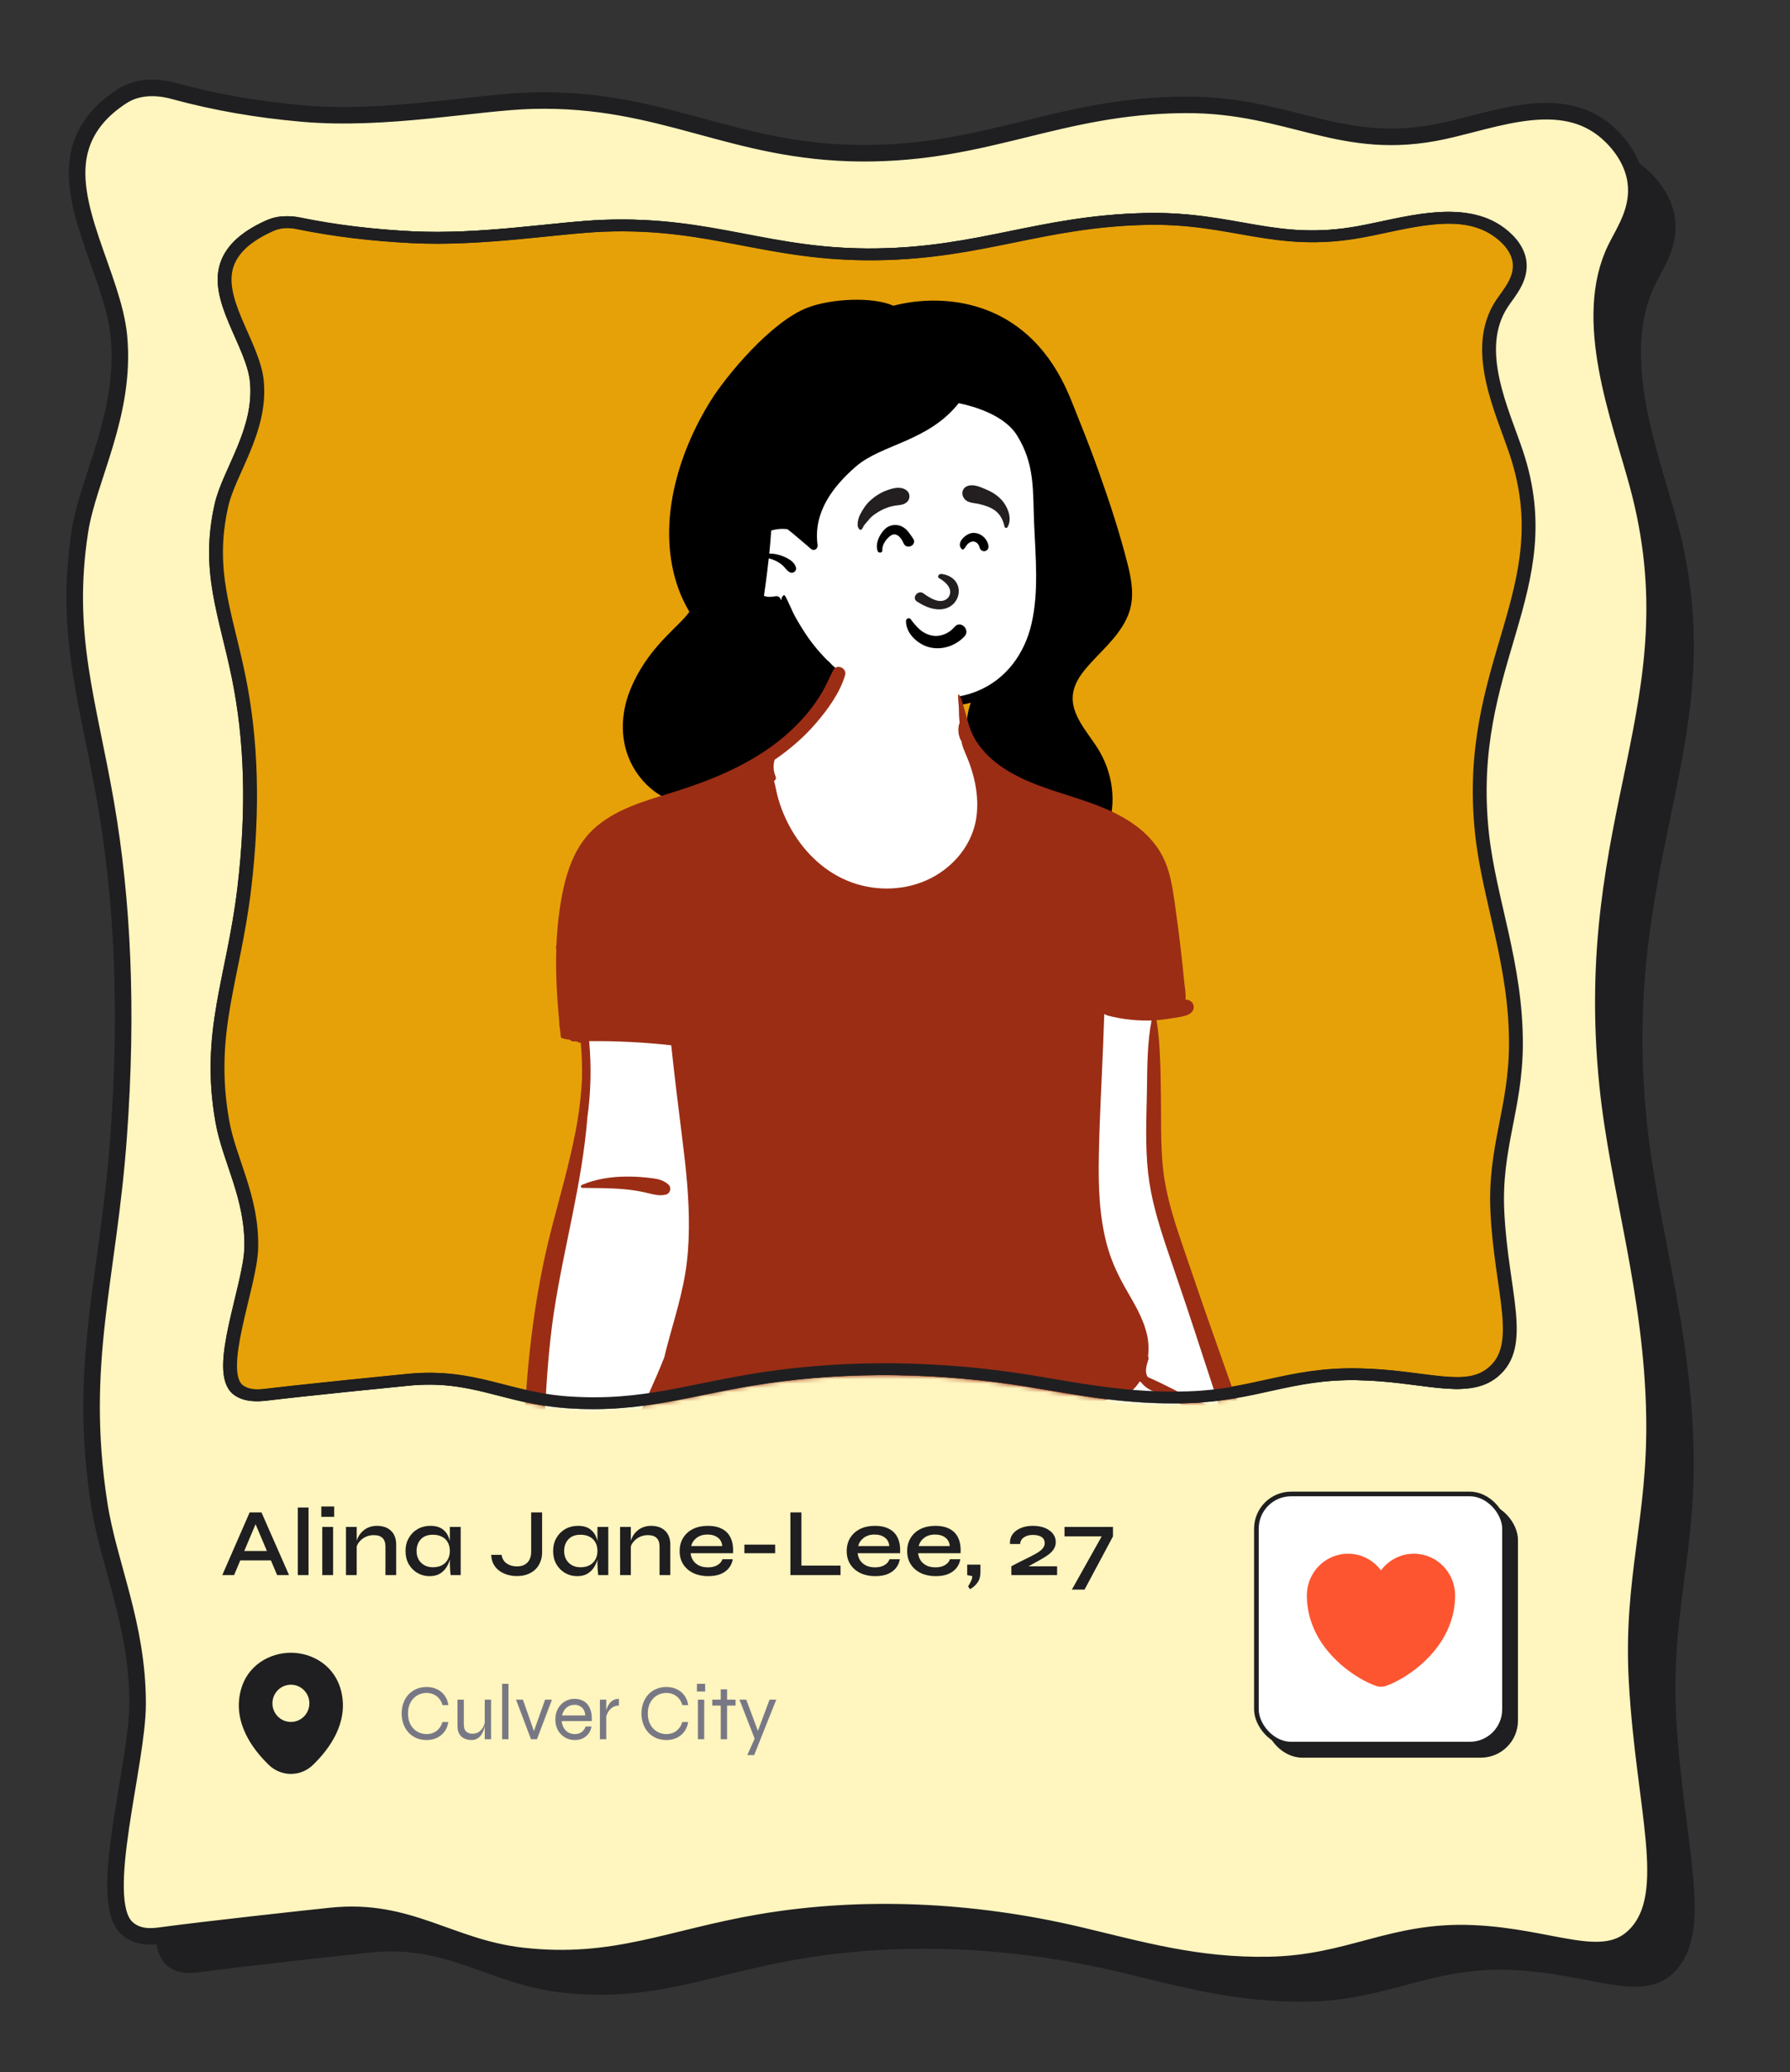 <svg width="407" height="471" viewBox="0 0 407 471" fill="none" xmlns="http://www.w3.org/2000/svg">
<rect x="0" y="0" width="407" height="471" fill="#333333" stroke="none"/>
<path fill-rule="evenodd" clip-rule="evenodd" d="M36.691 30.177C40.119 27.96 44.43 27.91 48.39 28.995C57.985 31.624 67.62 33.234 77.573 34.118C96.744 35.819 117.215 31.518 130.039 31.196C159.695 30.448 175.223 43.014 204.906 43.153C233.606 43.287 249.615 32.333 278.307 32.154C302.449 32.003 313.852 43.214 337.189 38.09C349.349 35.42 363.91 29.363 374.256 38.329C376.995 40.702 380.113 44.608 380.818 49.483C381.75 55.923 378.218 60.891 376.333 64.719C368.327 80.982 377.229 103.333 381.329 118.568C394.654 168.064 368.201 193.593 374.432 254.875C376.833 278.479 384.616 301.816 385.099 330.305C385.492 353.54 379.846 367.205 381.137 390.424C382.75 419.401 389.829 438.594 380.915 448.031C373.618 455.759 362.159 448.603 343.848 447.792C325.399 446.974 315.938 454.626 297.505 454.98C281.01 455.297 268.12 451.47 254.169 448.178C229.816 442.432 204.785 441.391 181.832 445.296C161.144 448.814 148.664 455.268 127.716 452.917C111.152 451.056 101.988 441.978 84.233 443.82C80.128 444.246 56.134 446.843 45.516 448.28C43.753 448.518 40.181 448.987 37.597 446.417C30.913 439.772 40.2 409.338 40.202 395.589C40.202 377.453 33.6 364.09 31.44 350.001C26.546 318.06 33.512 299.156 35.879 266.818C37.999 237.863 36.792 212.946 32.985 190.954C28.971 167.762 23.461 152.62 27.084 129.081C28.939 117.039 37.597 102.481 35.959 84.815C34.691 71.162 23.186 54.441 27.344 41.523C28.873 36.772 32.159 33.107 36.691 30.177Z" fill="#1F1F21"/>
<path fill-rule="evenodd" clip-rule="evenodd" d="M27.779 21.855C31.207 19.638 35.518 19.587 39.478 20.673C49.073 23.302 58.708 24.912 68.661 25.796C87.832 27.497 108.303 23.196 121.127 22.874C150.783 22.125 166.311 34.691 195.994 34.831C224.694 34.965 240.703 24.01 269.395 23.832C293.537 23.68 304.94 34.892 328.277 29.768C340.437 27.098 354.997 21.041 365.344 30.007C368.083 32.379 371.201 36.286 371.906 41.16C372.838 47.601 369.306 52.569 367.421 56.396C359.415 72.66 368.317 95.011 372.417 110.245C385.742 159.742 359.288 185.271 365.52 246.552C367.92 270.157 375.703 293.494 376.187 321.983C376.58 345.218 370.934 358.883 372.225 382.102C373.837 411.079 380.917 430.271 372.003 439.709C364.706 447.437 353.247 440.281 334.936 439.469C316.487 438.651 307.026 446.304 288.593 446.658C272.098 446.975 259.207 443.148 245.257 439.856C220.904 434.11 195.872 433.069 172.92 436.973C152.231 440.491 139.752 446.946 118.804 444.595C102.24 442.734 93.076 433.656 75.321 435.497C71.216 435.924 47.222 438.52 36.604 439.957C34.841 440.196 31.269 440.665 28.685 438.095C22 431.45 31.288 401.015 31.289 387.266C31.29 369.131 24.688 355.768 22.528 341.679C17.634 309.738 24.6 290.834 26.967 258.495C29.087 229.541 27.88 204.624 24.073 182.632C20.059 159.44 14.549 144.298 18.172 120.759C20.026 108.717 28.685 94.159 27.047 76.493C25.779 62.84 14.274 46.119 18.432 33.2C19.961 28.45 23.247 24.785 27.779 21.855Z" fill="#FFF5BE" stroke="#1F1F21" stroke-width="3.761"/>
<path fill-rule="evenodd" clip-rule="evenodd" d="M61.182 51.283C63.191 50.39 65.447 50.309 67.6 50.751C76.112 52.496 84.662 53.48 93.53 53.927C109.431 54.728 126.505 51.705 137.164 51.315C161.815 50.411 174.521 58.154 199.18 57.813C223.023 57.482 236.492 50.304 260.333 49.775C280.393 49.33 289.693 56.274 309.161 52.687C319.305 50.818 331.496 46.767 339.953 52.302C342.192 53.767 344.723 56.198 345.233 59.279C345.908 63.349 342.897 66.55 341.271 69.005C334.369 79.433 341.419 93.477 344.591 103.077C354.897 134.269 332.525 150.84 336.756 189.607C338.386 204.54 344.491 219.225 344.453 237.282C344.421 252.009 339.519 260.756 340.233 275.46C341.125 293.811 346.711 305.878 339.159 311.991C332.977 316.997 323.567 312.625 308.367 312.376C293.052 312.124 285.074 317.114 269.754 317.605C256.044 318.045 245.394 315.805 233.854 313.92C213.71 310.628 192.93 310.331 173.8 313.139C156.557 315.669 146.089 319.943 128.722 318.755C114.989 317.815 107.516 312.192 92.736 313.616C89.319 313.946 69.344 315.94 60.5 317.005C59.032 317.182 56.057 317.53 53.95 315.938C48.499 311.822 56.685 292.389 56.899 283.671C57.179 272.172 51.9 263.794 50.324 254.892C46.751 234.709 52.83 222.622 55.296 202.082C57.504 183.692 56.886 167.91 54.063 154.02C51.087 139.373 46.742 129.851 50.116 114.873C51.843 107.211 59.261 97.854 58.173 86.676C57.33 78.037 48.03 67.601 51.684 59.35C53.204 55.916 56.574 53.331 61.182 51.283Z" fill="#021123" stroke="#1F1F21" stroke-width="2.687"/>
<path fill-rule="evenodd" clip-rule="evenodd" d="M61.182 51.283C63.191 50.39 65.447 50.309 67.6 50.751C76.112 52.496 84.662 53.48 93.53 53.927C109.431 54.728 126.505 51.705 137.164 51.315C161.815 50.411 174.521 58.154 199.18 57.813C223.023 57.482 236.492 50.304 260.333 49.775C280.393 49.33 289.693 56.274 309.161 52.687C319.305 50.818 331.496 46.767 339.953 52.302C342.192 53.767 344.723 56.198 345.233 59.279C345.908 63.349 342.897 66.55 341.271 69.005C334.369 79.433 341.419 93.477 344.591 103.077C354.897 134.269 332.525 150.84 336.756 189.607C338.386 204.54 344.491 219.225 344.453 237.282C344.421 252.009 339.519 260.756 340.233 275.46C341.125 293.811 346.711 305.878 339.159 311.991C332.977 316.997 323.567 312.625 308.367 312.376C293.052 312.124 285.074 317.114 269.754 317.605C256.044 318.045 245.394 315.805 233.854 313.92C213.71 310.628 192.93 310.331 173.8 313.139C156.557 315.669 146.089 319.943 128.722 318.755C114.989 317.815 107.516 312.192 92.736 313.616C89.319 313.946 69.344 315.94 60.5 317.005C59.032 317.182 56.057 317.53 53.95 315.938C48.499 311.822 56.685 292.389 56.899 283.671C57.179 272.172 51.9 263.794 50.324 254.892C46.751 234.709 52.83 222.622 55.296 202.082C57.504 183.692 56.886 167.91 54.063 154.02C51.087 139.373 46.742 129.851 50.116 114.873C51.843 107.211 59.261 97.854 58.173 86.676C57.33 78.037 48.03 67.601 51.684 59.35C53.204 55.916 56.574 53.331 61.182 51.283Z" fill="#E6A108" stroke="#1F1F21" stroke-width="2.687"/>
<mask id="mask0_266_512" style="mask-type:alpha" maskUnits="userSpaceOnUse" x="47" y="48" width="302" height="273">
<path fill-rule="evenodd" clip-rule="evenodd" d="M61.182 51.283C63.191 50.39 65.447 50.309 67.6 50.751C76.112 52.496 84.662 53.48 93.53 53.927C109.431 54.728 126.505 51.705 137.164 51.315C161.815 50.411 174.521 58.154 199.18 57.813C223.023 57.482 236.492 50.304 260.333 49.775C280.393 49.33 289.693 56.274 309.161 52.687C319.305 50.818 331.496 46.767 339.953 52.302C342.192 53.767 344.723 56.198 345.233 59.279C345.908 63.349 342.897 66.55 341.271 69.005C334.369 79.433 341.419 93.477 344.591 103.077C354.897 134.269 332.525 150.84 336.756 189.607C338.386 204.54 344.491 219.225 344.453 237.282C344.421 252.009 339.519 260.756 340.233 275.46C341.125 293.811 346.711 305.878 339.159 311.991C332.977 316.997 323.567 312.625 308.367 312.376C293.052 312.124 285.074 317.114 269.754 317.605C256.044 318.045 245.394 315.805 233.854 313.92C213.71 310.628 192.93 310.331 173.8 313.139C156.557 315.669 146.089 319.943 128.722 318.755C114.989 317.815 107.516 312.192 92.736 313.616C89.319 313.946 69.344 315.94 60.5 317.005C59.032 317.182 56.057 317.53 53.95 315.938C48.499 311.822 56.685 292.389 56.899 283.671C57.179 272.172 51.9 263.794 50.324 254.892C46.751 234.709 52.83 222.622 55.296 202.082C57.504 183.692 56.886 167.91 54.063 154.02C51.087 139.373 46.742 129.851 50.116 114.873C51.843 107.211 59.261 97.854 58.173 86.676C57.33 78.037 48.03 67.601 51.684 59.35C53.204 55.916 56.574 53.331 61.182 51.283Z" fill="#E6A108" stroke="#1F1F21" stroke-width="2.687"/>
</mask>
<g mask="url(#mask0_266_512)">
<path fill-rule="evenodd" clip-rule="evenodd" d="M241.581 114.561C240.848 102.438 236.945 88.694 225.456 82.741C200.129 72.498 166.829 98.294 165.066 124.647C164.451 133.668 169.421 143.525 178.504 146.033C180.523 148.729 183.577 150.375 186.591 151.804C222.491 170.574 245.68 155.316 241.581 114.561V114.561Z" fill="white"/>
<path fill-rule="evenodd" clip-rule="evenodd" d="M249.76 107.019C248.491 103.468 247.151 99.944 245.741 96.447C244.368 93.044 243.127 89.568 241.422 86.326C231.238 66.965 212.718 66.965 203.145 69.495C198.18 67.339 188.882 67.947 183.712 69.892C175.344 73.041 165.142 85.429 161.654 90.994C153.953 103.282 149.147 119.638 154.263 133.838C154.931 135.693 155.784 137.412 156.744 139.069C156.139 139.895 155.443 140.677 154.672 141.446C152.381 143.73 150.089 145.94 148.11 148.516C146.143 151.077 144.512 153.8 143.298 156.803C141.009 162.465 140.899 168.876 143.925 174.279C146.558 178.98 151.222 182.481 156.477 182.815C156.747 182.853 157.017 182.887 157.288 182.915C157.985 184.071 158.834 185.135 159.803 186.062C162.771 188.908 169.848 190.368 173.884 190.461C174.091 190.629 174.3 190.797 174.509 190.962C176.978 192.921 179.57 194.897 182.405 196.291C184.325 197.236 186.844 198.025 188.847 197.343C189.756 197.955 191.247 197.827 192.148 197.326C193.63 196.503 194.835 195.022 195.568 193.506C197.345 189.824 196.918 185.795 196.461 181.862C195.958 177.518 195.475 173.172 194.984 168.827C194.599 165.43 194.196 161.977 193.171 158.704C192.642 157.009 191.947 155.379 191.05 153.847C191.073 153.719 191.069 153.59 191.033 153.469C190.739 152.506 190.131 152.002 189.412 151.347C189.319 151.263 189.226 151.177 189.135 151.09C188.776 150.676 188.391 150.292 187.979 149.967C187.82 149.805 187.664 149.641 187.507 149.478C186.205 148.104 184.975 146.659 183.883 145.112C182.823 143.611 181.865 142.044 180.955 140.448C180.028 138.824 179.415 137.033 178.491 135.422C178.411 135.283 178.21 135.256 178.098 135.371C177.812 135.669 177.628 136 177.663 136.349L177.52 136.371C177.466 135.844 176.984 135.416 176.33 135.531C175.352 135.702 174.547 135.766 173.7 135.439C173.849 134.443 173.986 133.445 174.122 132.445C174.369 130.606 174.599 128.76 174.797 126.914C175.274 127.029 175.748 127.195 176.212 127.405C176.874 127.703 177.499 128.105 178.032 128.598C178.558 129.085 178.922 129.742 179.564 130.081C180.303 130.469 181.194 129.828 180.978 128.986C180.539 127.284 178.054 126.31 176.516 125.988C175.988 125.877 175.449 125.83 174.909 125.842C175.031 124.657 175.139 123.472 175.228 122.285C175.271 121.724 175.309 121.163 175.346 120.599C176.541 120.235 177.821 120.126 179.065 120.297C179.475 120.627 179.885 120.952 180.282 121.281C181.541 122.33 182.794 123.384 184.032 124.458C184.144 124.554 184.254 124.649 184.366 124.747C185.101 125.384 186.018 124.753 185.894 123.85C184.884 116.456 189.379 110.574 194.641 106.017C200.466 100.971 211.057 100.383 217.984 91.643C221.175 92.297 228.298 94.241 231.238 98.962C235.353 105.576 234.816 111.503 235.129 119.007C235.442 126.517 236.239 134.35 234.547 141.754C232.986 148.581 228.761 154.415 222.204 157.096C222.042 157.163 221.878 157.227 221.713 157.289C218.323 158.578 214.623 158.942 211.057 158.264C207.11 157.511 203.814 155.691 200.53 153.452C200.341 153.325 200.064 153.586 200.207 153.777C204.536 159.558 213.037 161.489 219.781 159.963C220.096 159.891 220.41 159.813 220.721 159.727C219.212 164.099 219.516 168.898 221.481 173.154C222.663 175.715 224.465 177.931 226.66 179.679C229.08 181.605 232.081 183.16 233.76 185.864C235.297 188.341 234.841 191.124 232.209 192.555C231.545 192.917 231.29 194.088 231.948 194.603C232.199 194.798 232.451 194.997 232.708 195.192C234.181 196.312 238.229 198.417 238.885 198.495C244.706 199.191 248.621 194.884 251.129 189.803C254.074 183.839 253.309 176.571 250.063 170.891C247.46 166.335 242.333 161.844 244.372 156.077C245.099 154.017 246.586 152.261 248.031 150.674C249.678 148.868 251.45 147.176 253.03 145.305C254.6 143.447 255.993 141.426 256.77 139.095C257.906 135.689 257.341 132.005 256.488 128.604C254.66 121.303 252.287 114.099 249.76 107.019Z" fill="black"/>
<path fill-rule="evenodd" clip-rule="evenodd" d="M147.694 322.077C143.855 331.739 139.261 342.707 135.034 352.12C135.372 355.102 136.643 358.151 135.649 361.138C140.03 358.266 144.955 356.463 149.983 355.1L150.266 357.008C150.826 356.99 151.834 356.98 152.401 356.973C152.313 356.213 152.193 354.86 152.139 354.095L152.137 354.096C151.436 345.872 152.746 337.452 154.346 329.415C154.736 326.515 153.784 322.009 150.157 321.935C149.618 322.018 148.73 320.548 148.403 320.264L147.694 322.077ZM198.417 433.233C180.144 434.265 169.695 419.198 160.861 405.1C159.931 405.721 158.901 406.416 157.961 406.977C156.516 409.317 153.575 410.027 151.036 410.286C141.985 410.752 140.046 402.562 137.799 395.516C137.371 395.818 136.414 397.359 135.695 397.021C131.63 396.113 127.673 395.027 123.364 395.299C118.419 394.235 92.792 405.61 95.157 395.689C96.312 391.375 102.67 389.331 105.945 386.353C110.707 380.893 109.547 373.869 111.822 367.368C113.713 360.845 115.923 354.701 120.012 348.705C120.381 326.295 121.214 298.867 126.971 278.937C130.641 264.95 135.188 250.489 133.44 235.812L132.448 235.785C132.013 235.537 131.346 235.35 130.813 235.433C130.364 234.932 129.531 235.084 128.92 234.881C127.819 224.515 127.394 215.642 128.791 206.238C130.089 190.709 139.813 184.357 154.015 180.975C169.622 175.816 180.212 170.558 188.299 157.729C189.828 155.125 190.758 152.043 192.795 149.848C197.855 143.394 212.407 144.458 216.165 151.253C217.806 155.229 217.948 159.869 219.196 164.001C224.104 181.555 246.677 179.487 258.627 189.085C263.888 193.017 265.583 199.087 266.265 205.265C267.124 213.035 268.766 220.516 268.555 228.239C269.104 228.343 270.361 227.949 270.574 228.742C270.074 230.411 263.666 230.405 261.878 230.7C264.229 243.244 262.097 255.841 263.987 268.426C266.899 282.565 272.629 295.697 277.13 309.356C278.862 313.87 280.022 318.71 282.598 322.821L282.552 322.857C282.959 323.538 283.406 324.202 283.87 324.84C284.347 325.014 284.845 325.296 285.316 325.47L285.421 325.292L285.676 325.636L286.423 325.318C287.522 325.871 288.715 326.512 289.886 327.186C304.286 335.992 313.709 344.928 324.999 355.994L323.501 357.218C324.046 357.983 324.706 358.995 325.236 359.801C325.678 359.408 326.622 358.746 327.166 358.518C336.792 370.05 337.969 390.041 333.281 402.193C331.789 405.834 329.43 408.824 326.581 411.342C325.404 413.125 323.289 415.587 320.587 416.769C320.587 416.769 320.246 417.255 320.235 417.272C320.091 417.291 319.206 417.496 319.154 417.704C311.961 418.926 304.747 422.116 297.293 422.163C285.136 422.056 274.69 412.108 264.939 405.539C258.771 401.106 251.583 398.061 244.923 395.097C245.419 397.652 245.278 398.528 242.521 399.495C240.066 400.479 237.112 399.709 234.828 398.627C234.887 402.862 235.222 407.092 235.106 411.609C235.106 417.076 235.287 423.799 229.44 426.323C219.485 430.275 208.237 433.114 198.417 433.233V433.233Z" fill="white"/>
<path fill-rule="evenodd" clip-rule="evenodd" d="M189.473 152.307C190.254 150.8 192.616 151.86 192.157 153.447C190.989 157.486 188.185 161.303 185.479 164.447C182.758 167.609 179.565 170.353 176.129 172.699C175.751 173.986 175.833 175.223 176.343 176.478C176.539 176.958 176.336 177.322 175.999 177.508C176.343 178.794 176.556 180.135 176.916 181.411C177.854 184.74 179.358 187.927 181.325 190.765C184.864 195.873 189.875 199.771 195.934 201.274C201.876 202.747 208.422 201.901 213.584 198.502C218.233 195.44 221.554 190.634 222.099 184.994C222.353 182.362 222.117 179.723 221.511 177.157C221.19 175.796 220.776 174.459 220.289 173.152C219.775 171.773 219.086 170.46 218.707 169.039C218.672 168.909 218.663 168.778 218.672 168.649C217.92 167.419 217.678 165.878 218.121 164.455C218.142 164.385 218.169 164.32 218.202 164.262C218.173 164.02 218.144 163.777 218.121 163.533C218.024 162.564 218.055 161.615 218.009 160.653C217.962 159.729 217.796 158.914 217.856 157.986C217.864 157.865 218.009 157.83 218.077 157.928C218.68 158.795 218.787 159.605 219.091 160.577L219.125 160.682C219.461 161.725 219.724 162.761 220.005 163.822C220.438 165.465 221.047 167.012 221.956 168.449C223.548 170.959 225.751 172.992 228.213 174.617C237.732 180.897 249.979 181.076 259.034 188.289C261.212 190.024 263.102 192.197 264.374 194.694C265.959 197.802 266.52 201.221 267.017 204.638L267.101 205.218C267.673 209.194 268.188 213.18 268.635 217.172C268.857 219.152 269.062 221.136 269.252 223.12C269.377 224.434 269.7 225.876 269.546 227.205C269.72 227.207 269.892 227.226 270.062 227.275C270.793 227.478 271.396 228.032 271.422 228.827C271.484 230.893 268.549 231.114 267.053 231.364L266.964 231.38C265.633 231.612 264.291 231.793 262.943 231.893C263.421 234.494 263.595 237.141 263.73 239.796C263.861 242.341 263.907 244.895 263.94 247.447L263.978 250.578C264.045 256.489 263.846 262.505 264.819 268.354C265.659 273.412 267.251 278.291 268.903 283.132L269.596 285.157C271.603 291.021 273.593 296.891 275.665 302.733C276.701 305.654 277.732 308.58 278.765 311.503C279.281 312.965 279.792 314.429 280.314 315.888C280.505 316.42 280.722 316.951 280.915 317.485C281.006 317.584 281.084 317.701 281.132 317.845C281.625 319.321 282.271 320.722 283.043 322.053C283.975 322.77 284.876 323.491 285.733 324.3C285.741 324.306 285.745 324.316 285.75 324.324C285.988 324.222 286.269 324.213 286.561 324.359C287.76 324.961 288.939 325.6 290.102 326.263C290.115 326.269 290.127 326.273 290.139 326.279C290.142 326.282 290.144 326.286 290.146 326.29C297.296 330.375 303.79 335.54 310.016 340.935C313.178 343.675 316.311 346.457 319.402 349.279C322.332 351.955 325.194 354.726 327.691 357.823C330.172 360.901 332.255 364.259 333.647 367.979C335.131 371.943 335.831 376.161 336.293 380.358L336.322 380.621C337.117 388.003 336.954 395.84 334.036 402.771C332.576 406.238 330.402 409.324 327.59 411.811C327.472 411.916 327.35 412.015 327.23 412.119C325.641 414.49 323.546 416.628 321.045 417.817L320.764 418.22V418.22L320.622 418.42L319.641 418.673L319.549 418.766V418.766C319.228 419.084 318.843 419.106 318.525 418.963L315.114 419.849V419.849L311.702 420.733C307.15 421.916 302.541 423.263 297.813 423.438C293.382 423.604 289.131 422.427 285.131 420.577C281.235 418.776 277.653 416.35 274.139 413.892C270.721 411.502 267.36 409.031 263.958 406.616C262.755 405.763 261.547 404.925 260.326 404.104C260.059 403.964 259.793 403.825 259.53 403.695L259.332 403.599C258.106 403.017 256.921 402.333 255.714 401.711C253.3 400.465 250.848 399.292 248.388 398.142C247.603 397.774 246.806 397.423 246.005 397.082C246.034 397.322 246.032 397.565 245.995 397.795C245.756 399.372 243.938 400.204 242.623 400.709C241.52 401.134 240.298 401.284 239.122 401.223C237.952 401.163 236.767 400.927 235.676 400.483C235.676 400.493 235.676 400.5 235.678 400.51C235.889 403.654 235.973 406.812 235.963 409.964L235.957 411.043C235.943 414.141 235.984 417.369 235.333 420.398C234.637 423.641 232.585 426.104 229.62 427.504C227.022 428.731 224.194 429.532 221.443 430.36L220.875 430.533C214.882 432.361 208.739 433.793 202.489 434.331C196.565 434.84 190.388 434.409 184.804 432.226C178.815 429.884 174.009 425.777 170.029 420.757C166.859 416.757 164.003 412.497 161.163 408.239L160.229 406.839C159.672 407.211 159.108 407.573 158.535 407.924C158.346 408.302 158.073 408.644 157.682 408.959C157.046 409.476 156.383 409.942 155.648 410.302C154.112 411.054 152.495 411.473 150.792 411.575C147.633 411.76 144.361 410.635 142.06 408.433C139.068 405.566 138.319 401.514 137.014 397.795C136.559 398.263 135.877 398.409 135.194 398.296C133.142 397.965 131.166 397.271 129.104 396.946C127.12 396.63 125.091 396.534 123.083 396.589C119.243 396.694 115.593 397.618 111.92 398.661L110.965 398.933C107.63 399.884 104.243 400.797 100.767 400.961L100.336 400.979C98.685 401.045 96.692 401.036 95.252 400.284C93.43 399.333 93.132 397.25 93.747 395.433C94.631 392.814 96.64 391.022 98.884 389.557C100.85 388.273 103.171 387.206 104.836 385.624C107.011 383.555 107.639 380.423 108.164 377.576L108.186 377.457C108.82 374.004 109.48 370.577 110.389 367.184C111.296 363.797 112.47 360.487 113.851 357.268C115.201 354.116 116.742 350.912 118.765 348.135C118.767 348.129 118.769 348.125 118.771 348.121C118.749 348.008 118.732 347.893 118.724 347.768C118.691 347.267 118.726 346.753 118.732 346.25L118.761 343.02V343.02C118.782 340.929 118.807 338.84 118.842 336.749C118.912 332.443 119.005 328.134 119.2 323.833C119.89 308.611 121.676 293.516 125.536 278.76C127.406 271.605 129.454 264.468 130.864 257.202C131.624 253.286 132.105 249.377 132.32 245.45C132.392 242.661 132.307 239.864 132.063 237.075C131.922 237.071 131.773 237.036 131.622 236.956C131.421 236.849 131.208 236.773 130.99 236.71L130.417 236.726V236.726C130.083 236.736 129.839 236.601 129.684 236.401C129.587 236.373 129.491 236.344 129.396 236.311C128.841 236.274 128.292 236.155 127.742 235.956C127.599 235.903 127.526 235.8 127.51 235.648C127.445 235.048 127.381 234.446 127.319 233.843C127.191 233.302 127.149 232.731 127.151 232.152C126.63 226.687 126.317 221.175 126.489 215.686C126.365 215.429 126.394 215.154 126.516 214.921C126.632 211.995 126.89 209.079 127.332 206.181L127.396 205.77C128.457 199.044 130.407 192.1 135.863 187.652C140.913 183.536 147.276 181.879 153.358 179.979L153.899 179.808C161.567 177.38 169.111 174.275 175.659 169.503C178.664 167.312 181.416 164.743 183.783 161.867C184.973 160.422 186.046 158.883 186.984 157.261C187.918 155.651 188.618 153.954 189.473 152.307ZM259.141 314.015C258.665 314.769 258.1 315.453 257.449 316.038C256.955 316.284 256.47 316.547 255.988 316.814C255.634 316.939 255.284 317.069 254.936 317.205C254.257 317.443 253.584 317.702 252.911 317.966C252.751 317.948 252.59 317.921 252.438 317.874C250.738 318.62 248.956 319.172 247.123 319.515L247.092 319.519V319.519C245.595 320.178 244.081 320.792 242.572 321.377C238.592 322.92 234.508 324.179 230.367 325.204C222.979 327.033 215.423 328.134 207.854 328.849C200.653 329.527 193.393 329.975 186.16 329.927C176.194 329.86 165.469 328.633 156.849 323.472C156.824 323.762 156.783 324.053 156.75 324.336L156.717 324.639C156.934 326.602 156.965 328.574 156.826 330.578C156.605 333.764 155.986 336.906 155.71 340.087C155.654 340.736 155.387 341.194 155.021 341.484C154.391 348.074 154.513 354.814 155.762 361.298C155.957 361.405 156.122 361.555 156.247 361.729C156.305 362.124 156.381 362.512 156.479 362.894C156.477 362.906 156.476 362.919 156.472 362.931C156.418 363.143 156.336 363.338 156.238 363.52C157.328 368.143 159.021 372.612 161.461 376.771C164.395 381.765 168.248 386.086 172.1 390.371L173.189 391.583C175.324 393.959 177.446 396.351 179.416 398.869C180.463 400.206 181.482 401.566 182.431 402.975L182.767 403.473C183.603 404.719 184.394 405.974 184.772 407.446C185.238 409.269 182.905 410.773 181.559 409.331C180.298 407.978 179.461 406.32 178.42 404.794C177.465 403.394 176.446 402.044 175.38 400.726C173.3 398.154 171.082 395.697 168.879 393.231L168.047 392.298C164 387.749 160.001 383.056 157.085 377.671C155.207 374.204 153.766 370.524 152.722 366.728C152.459 366.979 152.2 367.235 151.952 367.501C150.552 369.01 149.411 370.733 148.568 372.618C147.74 374.471 147.198 376.556 147.018 378.581C146.927 379.599 146.869 380.618 146.86 381.638C147.825 381.396 148.827 381.858 149.405 382.709L152.445 387.185V387.185L158.472 396.054V396.054L164.498 404.924C168.021 410.109 171.354 415.568 175.579 420.214C179.42 424.438 184.06 427.509 189.599 428.913C194.948 430.267 200.659 430.117 206.107 429.277C211.805 428.4 217.401 426.863 222.918 425.202L223.322 425.081C225.596 424.393 228.592 423.839 230.133 421.828C231.739 419.733 231.545 416.462 231.621 413.951L231.624 413.847C232.059 401.024 230.783 388.177 227.973 375.666C226.569 369.417 224.88 363.214 222.788 357.164L222.26 355.637C221.379 353.093 220.491 350.548 219.539 348.027C218.198 345.207 216.723 342.451 215.116 339.769C214.47 338.691 216.143 337.713 216.785 338.785C219.179 342.782 221.281 346.941 223.086 351.235C223.265 351.601 223.443 351.97 223.619 352.338C224.085 350.656 224.76 349.04 225.55 347.479C226.52 345.558 227.746 343.78 229.106 342.116L229.242 341.95C230.631 340.271 232.19 338.757 234.423 338.383C235.649 338.179 236.525 339.28 235.989 340.438C235.113 342.328 233.62 343.57 232.237 345.059C230.98 346.413 229.895 347.893 228.93 349.471C227.926 351.108 227.085 352.862 226.335 354.63C226.062 355.273 225.813 355.926 225.528 356.562C228.822 364.282 231.268 372.388 232.982 380.562C233.007 380.677 233.028 380.794 233.051 380.909C234.117 381.534 235.136 382.324 236.155 382.963L236.944 383.456C237.996 384.114 239.053 384.764 240.136 385.368C241.491 386.122 242.876 386.832 244.288 387.477C245.804 388.171 247.34 388.617 248.639 389.685C249.345 390.266 248.742 391.459 247.914 391.447C246.5 391.426 245.229 390.868 243.973 390.255L243.112 389.831C241.619 389.102 240.167 388.295 238.764 387.401C237.325 386.483 235.945 385.5 234.645 384.395L234.284 384.089C234.041 383.881 233.793 383.667 233.548 383.446L233.702 384.269C233.727 384.407 233.752 384.544 233.777 384.682C234.018 384.817 234.262 384.943 234.504 385.064C234.552 385.224 234.602 385.383 234.655 385.541C234.465 385.67 234.337 385.9 234.401 386.169C234.63 387.155 234.751 388.158 234.886 389.157L234.92 389.406L234.477 389.067C234.572 389.718 234.659 390.371 234.744 391.024C239.803 391.4 244.816 393.218 249.529 394.959C252.175 395.935 254.76 397.045 257.313 398.243L257.929 398.532C258.956 399.017 259.98 399.516 260.968 400.071C261.078 400.134 261.187 400.197 261.295 400.261L261.456 400.358L261.839 400.255C262.378 400.424 262.916 400.597 263.454 400.773C265.612 402.272 267.741 403.813 269.861 405.359L272.21 407.074C274.758 408.929 277.316 410.771 279.937 412.517L280.332 412.78C283.565 414.917 286.958 416.909 290.663 418.076C294.68 419.343 298.72 419.271 302.82 418.446C307.285 417.546 311.693 416.299 316.11 415.19C317.634 414.808 319.158 414.428 320.684 414.048C321.194 413.673 321.688 413.274 322.159 412.851C326.598 407.021 329.557 400.104 330.845 392.844C332.317 384.545 331.427 375.987 328.286 368.178C325.188 360.475 320.059 353.769 314.153 348.041C308.049 342.12 301.095 337.16 293.904 332.675C288.762 329.469 283.495 326.452 278.161 323.565C277.43 323.289 276.723 322.951 276.024 322.593C274.616 321.979 273.216 321.353 271.826 320.708C270.482 320.106 269.138 319.498 267.799 318.884C266.73 318.394 265.663 317.9 264.598 317.402L263.533 316.903C262.436 316.389 261.293 315.915 260.344 315.141C259.994 314.855 259.709 314.547 259.481 314.22C259.369 314.151 259.253 314.085 259.141 314.015ZM194.436 397.958C194.523 397.802 194.743 397.939 194.67 398.096C193.84 399.907 193.337 401.961 192.875 403.896C192.458 405.643 192.144 407.397 191.994 409.186L191.949 409.765C191.818 411.389 191.623 413.229 192.401 414.708C192.93 415.712 193.967 416.913 195.083 417.238L195.151 417.257C196.48 417.598 196.3 419.375 195.151 419.795C192.956 420.592 190.633 419.555 189.432 417.619C188.169 415.588 188.181 413.039 188.668 410.772C189.162 408.479 190.156 406.224 191.105 404.088C192.063 401.938 193.3 400.004 194.436 397.958ZM150.83 356.256L149.969 356.482C144.497 357.918 138.764 359.572 135.525 364.651C132.809 368.911 132.484 374.302 132.831 379.218C132.911 380.354 133.028 381.489 133.186 382.619L133.241 382.995C133.426 384.244 133.479 385.854 134.103 386.965C134.709 388.043 136.142 388.633 137.031 389.446C137.967 390.302 138.753 391.372 139.371 392.479C140.601 394.683 141.288 397.148 142.087 399.532L142.171 399.781C142.876 401.856 143.694 403.881 145.287 405.36C145.91 405.939 146.823 406.437 147.66 406.706C148.811 407.075 149.536 407.163 150.792 407.086C151.546 407.04 152.789 406.734 153.509 406.365C154.733 405.74 155.3 404.908 156.727 404.621C157.16 404.533 157.651 404.609 158.059 404.822C158.245 404.689 158.431 404.56 158.62 404.44C158.427 404.153 158.233 403.867 158.04 403.582L145.444 385.043V385.043C144.974 384.351 145.05 383.437 145.454 382.73C145.324 382.393 145.216 382.057 145.125 381.748C144.798 380.625 144.62 379.485 144.585 378.315C144.518 375.963 144.893 373.605 145.655 371.381C146.446 369.073 147.593 366.919 149.13 365.031L149.275 364.854C149.898 364.1 150.746 363.134 151.7 362.365C151.486 361.252 151.3 360.133 151.147 359.01C151.022 358.094 150.917 357.176 150.83 356.256ZM234.904 392.308C235.146 394.3 235.347 396.298 235.511 398.295C236.612 398.408 237.718 398.309 238.811 397.921C239.615 397.639 240.391 397.204 241.097 396.724C241.607 396.375 242.048 395.972 242.561 395.662L241.396 395.19C239.198 394.295 237.01 393.378 234.904 392.308ZM152.619 237.602C146.421 236.917 140.189 236.602 133.956 236.656C134.494 242.427 134.356 248.241 133.558 253.969C133.413 255.836 133.215 257.69 132.989 259.522C131.154 274.42 126.895 288.874 125.218 303.797C124.364 311.398 123.952 319.037 123.694 326.679C123.567 330.479 123.489 334.28 123.437 338.08C123.41 340.043 123.389 342.008 123.371 343.97L123.348 346.82V346.82C123.344 347.324 123.389 347.894 123.254 348.387C123.128 348.847 122.831 349.228 122.555 349.61L122.453 349.753C121.801 350.683 120.652 350.815 119.883 350.096C118.962 351.768 118.018 353.425 117.165 355.136C116.053 357.37 115.075 359.665 114.324 362.037C113.684 364.731 113.162 367.458 112.708 370.184C112.154 373.486 111.783 376.819 111.207 380.116C110.669 383.194 109.638 386.141 107.463 388.439C105.763 390.232 103.626 391.432 101.574 392.758L101.245 392.971C100.399 393.523 99.773 393.969 99.044 394.709C98.454 395.307 98.042 395.905 97.812 396.617L97.976 396.658C98.046 396.676 98.112 396.69 98.17 396.697C98.972 396.788 99.787 396.81 100.593 396.792C102.272 396.753 103.925 396.5 105.56 396.131C108.913 395.375 112.168 394.239 115.518 393.479C118.983 392.691 122.557 392.348 126.106 392.557L126.472 392.579C129.411 392.765 132.692 393.148 135.459 394.317C135.335 394.105 135.205 393.896 135.068 393.689C134.397 392.691 133.225 391.898 132.194 391.078C130.736 389.916 129.941 388.402 129.626 386.566C129.112 383.574 128.804 380.51 128.787 377.472C128.752 371.662 129.895 365.45 134.097 361.166C134.109 361.156 134.121 361.145 134.132 361.133C134.142 360.932 134.148 360.734 134.15 360.533C133.349 360.235 132.744 359.471 132.753 358.543C132.771 356.988 132.856 355.432 133.115 353.898C132.506 353.643 132.038 353.068 132.034 352.275C132.028 350.984 132.663 349.852 133.176 348.699L133.221 348.597C133.683 347.543 134.146 346.486 134.608 345.43L136.454 341.208C136.761 340.504 137.07 339.801 137.379 339.098C140.599 331.795 143.999 324.578 147.287 317.306C148.591 314.423 149.857 311.523 151.022 308.58C151.789 305.378 152.725 302.219 153.596 299.044C154.462 295.877 155.276 292.69 155.812 289.447C156.367 286.091 156.597 282.682 156.636 279.281C156.713 272.52 156.004 265.765 155.162 259.064L155.106 258.618C154.222 251.619 153.367 244.62 152.619 237.602ZM300.932 369.703C300.795 369.6 300.922 369.366 301.069 369.465C304.736 371.933 308.194 374.94 310.896 378.464C313.774 382.214 315.988 386.41 317.556 390.875C318.14 392.544 315.365 393.339 314.917 391.608C312.727 383.188 307.931 374.944 300.932 369.703ZM267.008 341.852C267.08 341.762 267.223 341.879 267.165 341.975C265.883 344.059 265.08 346.35 264.193 348.619L264.014 349.073C263.096 351.382 262.318 353.774 261.701 356.183C260.446 361.081 260.1 366.144 259.241 371.118C259.071 372.102 257.497 372.067 257.3 371.118C256.199 365.776 257.28 360.34 259.056 355.275C259.94 352.753 261.028 350.328 262.359 348.013C263.643 345.777 265.419 343.863 267.008 341.852ZM179.142 350.255L179.41 350.109C183.538 347.875 188.433 346.008 193.159 346.432C194.466 346.548 194.832 348.406 193.478 348.8C189.065 350.084 184.582 350.786 180.323 352.604C176.067 354.421 172.348 357.03 168.638 359.763C168.491 359.872 168.29 359.659 168.389 359.513C171.046 355.584 175.036 352.51 179.142 350.255ZM148.461 322.628C147.423 325.284 146.344 327.925 145.266 330.564C143.853 334.022 142.393 337.465 140.922 340.899L137.944 347.838V347.838C137.513 348.838 137.084 349.84 136.654 350.84C136.418 351.391 136.209 351.945 135.931 352.453C135.989 352.816 136.025 353.135 136.055 353.309L136.061 353.34C136.345 354.886 136.598 356.437 136.939 357.971C137.012 358.298 137.014 358.624 136.956 358.932C137.37 358.684 137.793 358.458 138.229 358.25C139.702 357.351 141.441 356.739 142.915 356.17C145.435 355.197 148.032 354.459 150.633 353.742C150.339 348.939 150.521 344.11 151.153 339.333C151.378 337.653 151.637 335.978 151.95 334.312C152.258 332.681 152.697 331.057 152.88 329.406C153.12 327.259 152.741 323.409 149.891 323.23L149.803 323.226C149.196 323.203 148.749 322.969 148.461 322.628ZM324.134 356.661C324.498 357.176 324.852 357.696 325.198 358.222C325.26 358.174 325.327 358.129 325.399 358.092C324.987 357.608 324.563 357.131 324.134 356.661ZM150.782 355.722L149.923 355.962V355.962C150.217 355.954 150.509 355.946 150.801 355.942C150.793 355.868 150.788 355.796 150.782 355.722ZM283.232 322.373C283.519 322.851 283.823 323.32 284.144 323.78L284.306 324.009L284.909 324.264C284.996 324.299 285.071 324.344 285.139 324.394C285.228 324.429 285.319 324.463 285.408 324.496C284.642 323.825 283.932 323.11 283.232 322.373ZM251.082 230.474C251.004 232.897 250.91 235.318 250.813 237.738C250.49 245.858 250.024 253.981 249.858 262.107L249.847 262.655C249.716 269.791 249.919 276.998 251.954 283.891C252.968 287.329 254.522 290.438 256.299 293.527L256.926 294.612C258.55 297.431 260.157 300.372 260.844 303.57C261.164 305.049 261.233 306.69 261.048 308.321C261.158 308.512 261.194 308.756 261.107 309.037L260.955 309.532C260.645 310.551 260.342 311.727 260.794 312.701C260.846 312.814 260.908 312.919 260.976 313.02L262.033 313.497C262.562 313.737 263.09 313.979 263.616 314.229C265.057 314.917 266.482 315.642 267.9 316.377C268.134 316.281 268.41 316.277 268.694 316.421C271.992 318.094 275.282 319.799 278.546 321.551L279.066 321.779V321.779C279.032 321.711 279.001 321.645 278.968 321.577C278.774 321.504 278.594 321.401 278.434 321.267C277.009 320.068 276.708 318.067 276.155 316.344L274.556 311.469C273.469 308.16 272.384 304.848 271.303 301.537C269.387 295.668 267.356 289.835 265.383 283.984L265.179 283.375C263.343 277.89 261.687 272.367 261.048 266.591C260.369 260.464 260.667 254.254 260.779 248.105L260.789 247.478C260.87 242.352 260.848 237.012 261.837 231.958C261.62 231.965 261.401 231.971 261.183 231.975C259.404 232.001 257.646 231.89 255.882 231.644C254.944 231.513 254.008 231.361 253.085 231.143C252.623 231.034 252.157 230.923 251.701 230.788C251.42 230.705 251.269 230.588 251.082 230.474ZM142.131 267.446C143.701 267.424 145.275 267.492 146.84 267.652L147.654 267.74C149.247 267.916 150.792 268.128 152.018 269.292C152.741 269.982 152.387 271.293 151.43 271.537C149.751 271.966 148.182 271.371 146.544 271.021C145.028 270.693 143.496 270.457 141.949 270.321C138.774 270.04 135.598 270.052 132.413 270.013C131.993 270.009 131.985 269.475 132.322 269.331C135.407 268.023 138.797 267.491 142.131 267.446Z" fill="#9B2D15"/>
<path fill-rule="evenodd" clip-rule="evenodd" d="M215.443 147.027C214.018 147.443 212.489 147.48 211.037 147.051C209.72 146.661 208.367 145.804 207.398 144.67C206.536 143.662 205.979 142.437 206.001 141.13C206.003 140.981 206.056 140.856 206.138 140.759C206.225 140.655 206.348 140.584 206.479 140.553C206.614 140.521 206.757 140.532 206.878 140.588C206.988 140.638 207.083 140.724 207.141 140.849C207.29 141.046 207.439 141.24 207.588 141.429C208.786 142.92 209.946 144.034 211.747 144.433C212.724 144.65 213.701 144.554 214.596 144.223C215.555 143.869 216.421 143.246 217.101 142.45C217.407 142.09 217.77 141.943 218.124 141.94C218.526 141.937 218.922 142.125 219.221 142.426C219.515 142.721 219.712 143.123 219.73 143.543C219.746 143.911 219.626 144.296 219.309 144.639C218.264 145.771 216.909 146.599 215.443 147.027Z" fill="black"/>
<path fill-rule="evenodd" clip-rule="evenodd" d="M213.463 131.389C214.891 132.171 217.068 133.994 215.531 135.932C213.722 137.641 211.118 135.682 209.835 134.795C208.645 134.109 207.308 135.875 208.412 136.677C217.685 142.859 221.449 131.594 214.185 130.47C213.386 130.346 213.089 131.147 213.463 131.389Z" fill="#231F20"/>
<path fill-rule="evenodd" clip-rule="evenodd" d="M224.257 125.155C223.985 125.298 223.773 125.341 223.472 125.25C223.306 125.199 223.141 125.103 223.012 124.973C222.885 124.844 222.793 124.684 222.757 124.507C222.669 124.069 222.431 123.659 222.092 123.392C221.803 123.163 221.437 123.042 221.031 123.11C220.594 123.184 220.177 123.467 219.89 123.8C219.794 123.912 219.719 124.039 219.643 124.164C219.502 124.4 219.364 124.619 219.169 124.791C219.095 124.857 218.984 124.903 218.876 124.903C218.832 124.903 218.787 124.896 218.745 124.882C218.309 124.442 218.226 124.108 218.24 123.776C218.254 123.429 218.39 123.077 218.61 122.748C219.126 121.978 220.104 121.347 220.765 121.203C221.669 121.008 222.567 121.243 223.287 121.752C224.028 122.276 224.577 123.089 224.749 124.005C224.79 124.226 224.772 124.464 224.689 124.671C224.607 124.873 224.465 125.046 224.257 125.155Z" fill="black"/>
<path fill-rule="evenodd" clip-rule="evenodd" d="M206.293 114.045C205.65 114.676 204.889 114.774 204.119 114.861C203.691 114.91 203.35 114.949 203.014 115.025C202.09 115.235 201.177 115.552 200.344 116.008C199.473 116.484 198.524 117.059 197.841 117.795C197.679 117.97 197.526 118.154 197.373 118.338C197.233 118.506 197.098 118.668 196.957 118.824C196.794 119.003 196.639 119.191 196.485 119.378C196.39 119.536 196.371 119.575 196.352 119.615C196.323 119.676 196.29 119.744 196.251 119.817C196.199 119.917 196.137 120.026 196.073 120.125C195.966 120.307 195.908 120.357 195.859 120.379C195.776 120.416 195.698 120.434 195.622 120.424C195.551 120.415 195.484 120.381 195.418 120.324C195.088 120.043 194.991 119.582 195.001 119.092C195.016 118.349 195.288 117.526 195.539 117.021C196.121 115.845 196.93 114.624 197.902 113.747C199.012 112.745 200.225 111.988 201.619 111.465C202.485 111.141 203.488 110.843 204.432 110.88C205.112 110.907 205.76 111.111 206.296 111.619C206.625 111.931 206.782 112.375 206.782 112.818C206.782 113.27 206.619 113.725 206.293 114.045Z" fill="#231F20"/>
<path fill-rule="evenodd" clip-rule="evenodd" d="M204.134 121.718C203.738 121.463 203.272 121.375 202.755 121.612C202.352 121.797 201.644 122.414 201.151 123.224C200.814 123.779 200.575 124.43 200.625 125.107C200.636 125.265 200.579 125.381 200.488 125.467C200.416 125.534 200.312 125.584 200.19 125.6C200.086 125.613 199.97 125.601 199.876 125.571C199.697 125.515 199.602 125.398 199.566 125.302C199.221 124.379 199.37 123.349 199.757 122.419C200.278 121.165 201.226 120.114 201.847 119.775C202.909 119.195 204.162 119.169 205.226 119.759C206.132 120.262 206.698 121.074 207.261 121.901C207.381 122.077 207.5 122.252 207.622 122.423C207.868 122.767 207.893 123.108 207.798 123.4C207.692 123.724 207.423 123.998 207.086 124.141C206.775 124.273 206.414 124.291 206.094 124.156C205.824 124.041 205.577 123.817 205.42 123.438C205.156 122.798 204.716 122.093 204.134 121.718V121.718Z" fill="black"/>
<path fill-rule="evenodd" clip-rule="evenodd" d="M229.077 119.825C229.036 119.893 228.98 119.939 228.917 119.967C228.851 119.997 228.777 120.005 228.706 119.993C228.636 119.981 228.569 119.949 228.516 119.9C228.465 119.853 228.426 119.79 228.409 119.714C227.982 117.824 227.153 116.418 225.383 115.511C224.513 115.065 223.512 114.782 222.565 114.556C222.289 114.49 221.998 114.448 221.705 114.405C220.787 114.27 219.862 114.115 219.264 113.367C218.903 112.916 218.752 112.34 218.837 111.813C218.918 111.317 219.206 110.862 219.729 110.589C221.031 109.911 222.649 110.577 223.964 111.144C224.061 111.186 224.157 111.227 224.251 111.267C225.536 111.814 226.709 112.536 227.673 113.568C228.438 114.388 229.147 115.599 229.432 116.844C229.67 117.881 229.614 118.939 229.077 119.825Z" fill="#231F20"/>
</g>
<path fill-rule="evenodd" clip-rule="evenodd" d="M61.643 51.283C63.652 50.39 65.908 50.309 68.061 50.751C76.573 52.496 85.123 53.48 93.991 53.927C109.892 54.728 126.965 51.705 137.625 51.315C162.276 50.411 174.982 58.154 199.641 57.813C223.484 57.482 236.953 50.304 260.794 49.775C280.854 49.33 290.154 56.274 309.622 52.687C319.766 50.818 331.957 46.767 340.414 52.302C342.653 53.767 345.184 56.198 345.694 59.279C346.369 63.349 343.358 66.55 341.732 69.005C334.83 79.433 341.88 93.477 345.052 103.077C355.358 134.269 332.986 150.84 337.217 189.607C338.846 204.54 344.952 219.225 344.914 237.282C344.882 252.009 339.98 260.756 340.694 275.46C341.586 293.811 347.172 305.878 339.62 311.991C333.438 316.997 324.028 312.625 308.828 312.376C293.513 312.124 285.534 317.114 270.215 317.605C256.505 318.045 245.855 315.805 234.315 313.92C214.171 310.628 193.391 310.331 174.261 313.139C157.018 315.669 146.55 319.943 129.183 318.755C115.45 317.815 107.976 312.192 93.197 313.616C89.78 313.946 69.805 315.94 60.961 317.005C59.493 317.182 56.518 317.53 54.411 315.938C48.96 311.822 57.146 292.389 57.36 283.671C57.64 272.172 52.361 263.794 50.785 254.892C47.212 234.709 53.291 222.622 55.757 202.082C57.965 183.692 57.347 167.91 54.524 154.02C51.548 139.373 47.203 129.851 50.577 114.873C52.304 107.211 59.722 97.854 58.634 86.676C57.791 78.037 48.491 67.601 52.145 59.35C53.665 55.916 57.035 53.331 61.643 51.283Z" stroke="#1F1F21" stroke-width="2.687"/>
<path d="M53.84 354.687V352.553H62.333V354.687H53.84ZM50.541 358.031L56.767 343.775H59.45L65.721 358.031H63.014L57.559 345.161H58.658L53.224 358.031H50.541ZM67.713 342.675H70.155V358.031H67.713V342.675ZM75.982 342.433V344.787H73.056V342.433H75.982ZM73.276 347.075H75.74V358.031H73.276V347.075ZM78.665 347.075H81.107V358.031H78.665V347.075ZM85.727 346.833C86.357 346.833 86.937 346.921 87.465 347.097C88.007 347.273 88.469 347.545 88.851 347.911C89.247 348.263 89.547 348.703 89.753 349.231C89.973 349.759 90.083 350.383 90.083 351.101V358.031H87.641V351.585C87.641 350.691 87.421 350.031 86.981 349.605C86.555 349.165 85.881 348.945 84.957 348.945C84.253 348.945 83.607 349.099 83.021 349.407C82.449 349.701 81.979 350.089 81.613 350.573C81.246 351.043 81.033 351.563 80.975 352.135L80.953 350.947C81.026 350.405 81.187 349.891 81.437 349.407C81.686 348.909 82.016 348.469 82.427 348.087C82.837 347.691 83.321 347.383 83.879 347.163C84.436 346.943 85.052 346.833 85.727 346.833ZM97.664 358.273C96.667 358.273 95.75 358.031 94.914 357.547C94.093 357.063 93.433 356.396 92.934 355.545C92.45 354.68 92.208 353.69 92.208 352.575C92.208 351.431 92.457 350.434 92.956 349.583C93.455 348.718 94.129 348.043 94.98 347.559C95.831 347.075 96.784 346.833 97.84 346.833C99.013 346.833 99.945 347.09 100.634 347.603C101.323 348.117 101.815 348.806 102.108 349.671C102.401 350.537 102.548 351.505 102.548 352.575C102.548 353.177 102.46 353.815 102.284 354.489C102.108 355.149 101.829 355.765 101.448 356.337C101.081 356.909 100.583 357.379 99.952 357.745C99.336 358.097 98.573 358.273 97.664 358.273ZM98.412 356.249C99.233 356.249 99.93 356.095 100.502 355.787C101.089 355.465 101.529 355.025 101.822 354.467C102.13 353.91 102.284 353.279 102.284 352.575C102.284 351.798 102.13 351.138 101.822 350.595C101.514 350.038 101.074 349.613 100.502 349.319C99.93 349.011 99.233 348.857 98.412 348.857C97.239 348.857 96.329 349.202 95.684 349.891C95.039 350.581 94.716 351.475 94.716 352.575C94.716 353.294 94.87 353.932 95.178 354.489C95.501 355.047 95.941 355.479 96.498 355.787C97.055 356.095 97.693 356.249 98.412 356.249ZM102.284 347.075H104.748V358.031H102.46C102.46 358.031 102.445 357.892 102.416 357.613C102.387 357.335 102.357 356.997 102.328 356.601C102.299 356.191 102.284 355.802 102.284 355.435V347.075ZM120.775 352.751V343.775H123.261V352.861C123.261 353.595 123.136 354.291 122.887 354.951C122.637 355.611 122.271 356.191 121.787 356.689C121.303 357.173 120.701 357.555 119.983 357.833C119.279 358.112 118.457 358.251 117.519 358.251C116.771 358.251 116.052 358.149 115.363 357.943C114.673 357.738 114.057 357.437 113.515 357.041C112.987 356.645 112.554 356.147 112.217 355.545C111.894 354.929 111.718 354.225 111.689 353.433H114.043C114.189 354.299 114.578 354.951 115.209 355.391C115.854 355.831 116.624 356.051 117.519 356.051C118.281 356.051 118.897 355.905 119.367 355.611C119.851 355.318 120.203 354.929 120.423 354.445C120.657 353.947 120.775 353.382 120.775 352.751ZM131.223 358.273C130.225 358.273 129.309 358.031 128.473 357.547C127.651 357.063 126.991 356.396 126.493 355.545C126.009 354.68 125.767 353.69 125.767 352.575C125.767 351.431 126.016 350.434 126.515 349.583C127.013 348.718 127.688 348.043 128.539 347.559C129.389 347.075 130.343 346.833 131.399 346.833C132.572 346.833 133.503 347.09 134.193 347.603C134.882 348.117 135.373 348.806 135.667 349.671C135.96 350.537 136.107 351.505 136.107 352.575C136.107 353.177 136.019 353.815 135.843 354.489C135.667 355.149 135.388 355.765 135.007 356.337C134.64 356.909 134.141 357.379 133.511 357.745C132.895 358.097 132.132 358.273 131.223 358.273ZM131.971 356.249C132.792 356.249 133.489 356.095 134.061 355.787C134.647 355.465 135.087 355.025 135.381 354.467C135.689 353.91 135.843 353.279 135.843 352.575C135.843 351.798 135.689 351.138 135.381 350.595C135.073 350.038 134.633 349.613 134.061 349.319C133.489 349.011 132.792 348.857 131.971 348.857C130.797 348.857 129.888 349.202 129.243 349.891C128.597 350.581 128.275 351.475 128.275 352.575C128.275 353.294 128.429 353.932 128.737 354.489C129.059 355.047 129.499 355.479 130.057 355.787C130.614 356.095 131.252 356.249 131.971 356.249ZM135.843 347.075H138.307V358.031H136.019C136.019 358.031 136.004 357.892 135.975 357.613C135.945 357.335 135.916 356.997 135.887 356.601C135.857 356.191 135.843 355.802 135.843 355.435V347.075ZM140.991 347.075H143.433V358.031H140.991V347.075ZM148.053 346.833C148.684 346.833 149.263 346.921 149.791 347.097C150.334 347.273 150.796 347.545 151.177 347.911C151.573 348.263 151.874 348.703 152.079 349.231C152.299 349.759 152.409 350.383 152.409 351.101V358.031H149.967V351.585C149.967 350.691 149.747 350.031 149.307 349.605C148.882 349.165 148.207 348.945 147.283 348.945C146.579 348.945 145.934 349.099 145.347 349.407C144.775 349.701 144.306 350.089 143.939 350.573C143.572 351.043 143.36 351.563 143.301 352.135L143.279 350.947C143.352 350.405 143.514 349.891 143.763 349.407C144.012 348.909 144.342 348.469 144.753 348.087C145.164 347.691 145.648 347.383 146.205 347.163C146.762 346.943 147.378 346.833 148.053 346.833ZM164.258 354.423H166.612C166.495 355.171 166.202 355.839 165.732 356.425C165.278 356.997 164.654 357.452 163.862 357.789C163.07 358.112 162.124 358.273 161.024 358.273C159.778 358.273 158.663 358.046 157.68 357.591C156.698 357.122 155.928 356.462 155.37 355.611C154.813 354.761 154.534 353.749 154.534 352.575C154.534 351.417 154.806 350.405 155.348 349.539C155.891 348.674 156.639 348.007 157.592 347.537C158.56 347.068 159.675 346.833 160.936 346.833C162.242 346.833 163.327 347.068 164.192 347.537C165.072 347.992 165.725 348.681 166.15 349.605C166.576 350.515 166.752 351.666 166.678 353.059H157.02C157.094 353.675 157.292 354.233 157.614 354.731C157.952 355.215 158.406 355.597 158.978 355.875C159.55 356.139 160.218 356.271 160.98 356.271C161.831 356.271 162.542 356.103 163.114 355.765C163.701 355.428 164.082 354.981 164.258 354.423ZM160.87 348.813C159.873 348.813 159.052 349.063 158.406 349.561C157.761 350.045 157.343 350.669 157.152 351.431H164.214C164.156 350.61 163.826 349.972 163.224 349.517C162.623 349.048 161.838 348.813 160.87 348.813ZM169.252 351.101H176.248V353.059H169.252V351.101ZM182.222 343.775V355.875H191.11V358.031H179.714V343.775H182.222ZM202.243 354.423H204.597C204.479 355.171 204.186 355.839 203.717 356.425C203.262 356.997 202.639 357.452 201.847 357.789C201.055 358.112 200.109 358.273 199.009 358.273C197.762 358.273 196.647 358.046 195.665 357.591C194.682 357.122 193.912 356.462 193.355 355.611C192.797 354.761 192.519 353.749 192.519 352.575C192.519 351.417 192.79 350.405 193.333 349.539C193.875 348.674 194.623 348.007 195.577 347.537C196.545 347.068 197.659 346.833 198.921 346.833C200.226 346.833 201.311 347.068 202.177 347.537C203.057 347.992 203.709 348.681 204.135 349.605C204.56 350.515 204.736 351.666 204.663 353.059H195.005C195.078 353.675 195.276 354.233 195.599 354.731C195.936 355.215 196.391 355.597 196.963 355.875C197.535 356.139 198.202 356.271 198.965 356.271C199.815 356.271 200.527 356.103 201.099 355.765C201.685 355.428 202.067 354.981 202.243 354.423ZM198.855 348.813C197.857 348.813 197.036 349.063 196.391 349.561C195.745 350.045 195.327 350.669 195.137 351.431H202.199C202.14 350.61 201.81 349.972 201.209 349.517C200.607 349.048 199.823 348.813 198.855 348.813ZM215.993 354.423H218.347C218.229 355.171 217.936 355.839 217.467 356.425C217.012 356.997 216.389 357.452 215.597 357.789C214.805 358.112 213.859 358.273 212.759 358.273C211.512 358.273 210.397 358.046 209.415 357.591C208.432 357.122 207.662 356.462 207.105 355.611C206.547 354.761 206.269 353.749 206.269 352.575C206.269 351.417 206.54 350.405 207.083 349.539C207.625 348.674 208.373 348.007 209.327 347.537C210.295 347.068 211.409 346.833 212.671 346.833C213.976 346.833 215.061 347.068 215.927 347.537C216.807 347.992 217.459 348.681 217.885 349.605C218.31 350.515 218.486 351.666 218.413 353.059H208.755C208.828 353.675 209.026 354.233 209.349 354.731C209.686 355.215 210.141 355.597 210.713 355.875C211.285 356.139 211.952 356.271 212.715 356.271C213.565 356.271 214.277 356.103 214.849 355.765C215.435 355.428 215.817 354.981 215.993 354.423ZM212.605 348.813C211.607 348.813 210.786 349.063 210.141 349.561C209.495 350.045 209.077 350.669 208.887 351.431H215.949C215.89 350.61 215.56 349.972 214.959 349.517C214.357 349.048 213.573 348.813 212.605 348.813ZM220.552 361.243L220.112 360.605C220.346 360.253 220.559 359.872 220.75 359.461C220.955 359.065 221.065 358.669 221.08 358.273L219.914 358.031V355.655H222.928V357.349C222.928 358.347 222.7 359.146 222.246 359.747C221.806 360.363 221.241 360.862 220.552 361.243ZM236.243 354.709L232.921 356.557L232.789 356.029H240.357V358.031H229.951V356.029C231.139 355.384 232.202 354.841 233.141 354.401C234.079 353.947 234.871 353.536 235.517 353.169C236.177 352.803 236.675 352.429 237.013 352.047C237.365 351.666 237.541 351.241 237.541 350.771C237.541 350.39 237.445 350.06 237.255 349.781C237.064 349.503 236.763 349.29 236.353 349.143C235.957 348.982 235.443 348.901 234.813 348.901C233.991 348.901 233.317 349.092 232.789 349.473C232.261 349.84 231.982 350.339 231.953 350.969H229.643C229.584 350.163 229.76 349.451 230.171 348.835C230.596 348.219 231.205 347.735 231.997 347.383C232.803 347.017 233.727 346.833 234.769 346.833C235.575 346.833 236.301 346.921 236.947 347.097C237.592 347.273 238.142 347.53 238.597 347.867C239.066 348.19 239.425 348.579 239.675 349.033C239.924 349.473 240.049 349.965 240.049 350.507C240.049 350.947 239.968 351.351 239.807 351.717C239.66 352.069 239.425 352.414 239.103 352.751C238.795 353.074 238.399 353.397 237.915 353.719C237.445 354.027 236.888 354.357 236.243 354.709ZM242.041 349.231V347.075H253.063V349.231L246.595 361.331H243.713L251.039 348.263L251.589 349.231H242.041Z" fill="#1F1F21"/>
<path d="M101.931 391.436C101.811 392.276 101.523 393.002 101.067 393.614C100.611 394.226 100.029 394.7 99.321 395.036C98.625 395.36 97.845 395.522 96.981 395.522C96.177 395.522 95.433 395.384 94.749 395.108C94.065 394.82 93.465 394.412 92.949 393.884C92.445 393.356 92.049 392.72 91.761 391.976C91.473 391.232 91.329 390.404 91.329 389.492C91.329 388.568 91.473 387.74 91.761 387.008C92.049 386.264 92.445 385.628 92.949 385.1C93.465 384.572 94.065 384.17 94.749 383.894C95.433 383.606 96.177 383.462 96.981 383.462C97.857 383.462 98.643 383.63 99.339 383.966C100.047 384.29 100.629 384.764 101.085 385.388C101.541 386 101.829 386.732 101.949 387.584H100.617C100.449 386.984 100.185 386.48 99.825 386.072C99.477 385.664 99.057 385.352 98.565 385.136C98.073 384.92 97.545 384.812 96.981 384.812C96.249 384.812 95.559 384.992 94.911 385.352C94.275 385.712 93.759 386.24 93.363 386.936C92.967 387.632 92.769 388.484 92.769 389.492C92.769 390.5 92.967 391.352 93.363 392.048C93.759 392.744 94.275 393.272 94.911 393.632C95.559 393.992 96.249 394.172 96.981 394.172C97.545 394.172 98.067 394.07 98.547 393.866C99.039 393.65 99.459 393.338 99.807 392.93C100.167 392.522 100.431 392.024 100.599 391.436H101.931ZM111.658 395.342H110.218V386.342H111.658V395.342ZM110.308 391.148L110.326 391.652C110.314 391.796 110.278 392.018 110.218 392.318C110.17 392.618 110.08 392.954 109.948 393.326C109.828 393.686 109.648 394.034 109.408 394.37C109.18 394.706 108.88 394.982 108.508 395.198C108.148 395.414 107.698 395.522 107.158 395.522C106.81 395.522 106.45 395.468 106.078 395.36C105.718 395.264 105.382 395.102 105.07 394.874C104.758 394.634 104.506 394.304 104.314 393.884C104.122 393.464 104.026 392.942 104.026 392.318V386.342H105.466V391.958C105.466 392.498 105.55 392.924 105.718 393.236C105.898 393.536 106.138 393.752 106.438 393.884C106.738 394.016 107.074 394.082 107.446 394.082C108.058 394.082 108.568 393.926 108.976 393.614C109.384 393.302 109.696 392.918 109.912 392.462C110.128 392.006 110.26 391.568 110.308 391.148ZM114.173 382.742H115.613V395.342H114.173V382.742ZM121.616 394.1H121.184L123.938 386.342H125.504L122.084 395.342H120.734L117.332 386.342H118.898L121.616 394.1ZM133.145 392.444H134.495C134.399 393.032 134.183 393.56 133.847 394.028C133.523 394.484 133.091 394.85 132.551 395.126C132.023 395.39 131.411 395.522 130.715 395.522C129.875 395.522 129.119 395.324 128.447 394.928C127.775 394.52 127.241 393.968 126.845 393.272C126.461 392.564 126.269 391.76 126.269 390.86C126.269 389.96 126.455 389.156 126.827 388.448C127.211 387.74 127.733 387.182 128.393 386.774C129.053 386.366 129.797 386.162 130.625 386.162C131.501 386.162 132.239 386.36 132.839 386.756C133.451 387.14 133.901 387.71 134.189 388.466C134.489 389.21 134.609 390.128 134.549 391.22H127.709C127.769 391.808 127.931 392.324 128.195 392.768C128.459 393.212 128.807 393.56 129.239 393.812C129.671 394.052 130.163 394.172 130.715 394.172C131.327 394.172 131.843 394.016 132.263 393.704C132.695 393.38 132.989 392.96 133.145 392.444ZM130.679 387.512C129.935 387.512 129.311 387.728 128.807 388.16C128.303 388.592 127.967 389.18 127.799 389.924H133.073C133.025 389.132 132.767 388.532 132.299 388.124C131.843 387.716 131.303 387.512 130.679 387.512ZM136.405 386.342H137.845V395.342H136.405V386.342ZM140.725 387.692C140.113 387.692 139.597 387.848 139.177 388.16C138.769 388.46 138.445 388.832 138.205 389.276C137.977 389.708 137.827 390.128 137.755 390.536L137.737 389.492C137.737 389.384 137.761 389.204 137.809 388.952C137.857 388.7 137.947 388.418 138.079 388.106C138.211 387.782 138.385 387.476 138.601 387.188C138.829 386.888 139.117 386.642 139.465 386.45C139.813 386.258 140.233 386.162 140.725 386.162V387.692ZM156.458 391.436C156.338 392.276 156.05 393.002 155.594 393.614C155.138 394.226 154.556 394.7 153.848 395.036C153.152 395.36 152.372 395.522 151.508 395.522C150.704 395.522 149.96 395.384 149.276 395.108C148.592 394.82 147.992 394.412 147.476 393.884C146.972 393.356 146.576 392.72 146.288 391.976C146 391.232 145.856 390.404 145.856 389.492C145.856 388.568 146 387.74 146.288 387.008C146.576 386.264 146.972 385.628 147.476 385.1C147.992 384.572 148.592 384.17 149.276 383.894C149.96 383.606 150.704 383.462 151.508 383.462C152.384 383.462 153.17 383.63 153.866 383.966C154.574 384.29 155.156 384.764 155.612 385.388C156.068 386 156.356 386.732 156.476 387.584H155.144C154.976 386.984 154.712 386.48 154.352 386.072C154.004 385.664 153.584 385.352 153.092 385.136C152.6 384.92 152.072 384.812 151.508 384.812C150.776 384.812 150.086 384.992 149.438 385.352C148.802 385.712 148.286 386.24 147.89 386.936C147.494 387.632 147.296 388.484 147.296 389.492C147.296 390.5 147.494 391.352 147.89 392.048C148.286 392.744 148.802 393.272 149.438 393.632C150.086 393.992 150.776 394.172 151.508 394.172C152.072 394.172 152.594 394.07 153.074 393.866C153.566 393.65 153.986 393.338 154.334 392.93C154.694 392.522 154.958 392.024 155.126 391.436H156.458ZM160.336 382.742V384.488H158.464V382.742H160.336ZM158.68 386.342H160.12V395.342H158.68V386.342ZM161.949 386.342H167.241V387.692H161.949V386.342ZM163.875 384.002H165.315V395.342H163.875V384.002ZM168.132 386.342H169.68L172.902 394.982L171.642 395.342L168.132 386.342ZM176.502 386.342L171.48 398.942H169.914L172.092 394.082L174.972 386.342H176.502Z" fill="#787885"/>
<path d="M77.638 384.68C76.237 378.473 70.864 375.678 66.144 375.678C66.144 375.678 66.144 375.678 66.131 375.678C61.424 375.678 56.038 378.459 54.638 384.667C53.078 391.6 57.291 397.472 61.104 401.168C62.517 402.538 64.331 403.223 66.144 403.223C67.957 403.223 69.771 402.538 71.171 401.168C74.984 397.472 79.198 391.614 77.638 384.68ZM66.144 391.412C63.824 391.412 61.944 389.518 61.944 387.18C61.944 384.842 63.824 382.947 66.144 382.947C68.464 382.947 70.344 384.842 70.344 387.18C70.344 389.518 68.464 391.412 66.144 391.412Z" fill="#1F1F21"/>
<rect x="288.206" y="342.143" width="56.413" height="56.859" rx="7.894" fill="#1F1F21" stroke="#1F1F21" stroke-width="1.053"/>
<rect x="285.671" y="339.589" width="56.413" height="56.859" rx="7.894" fill="white" stroke="#1F1F21" stroke-width="1.053"/>
<path d="M321.482 353.17C318.431 353.17 315.701 354.665 313.998 356.958C312.296 354.665 309.566 353.17 306.515 353.17C301.341 353.17 297.145 357.416 297.145 362.664C297.145 364.686 297.465 366.554 298.021 368.286C300.684 376.779 308.892 381.857 312.954 383.25C313.527 383.454 314.47 383.454 315.043 383.25C319.105 381.857 327.313 376.779 329.976 368.286C330.532 366.554 330.852 364.686 330.852 362.664C330.852 357.416 326.656 353.17 321.482 353.17Z" fill="#FD5530"/>
</svg>
